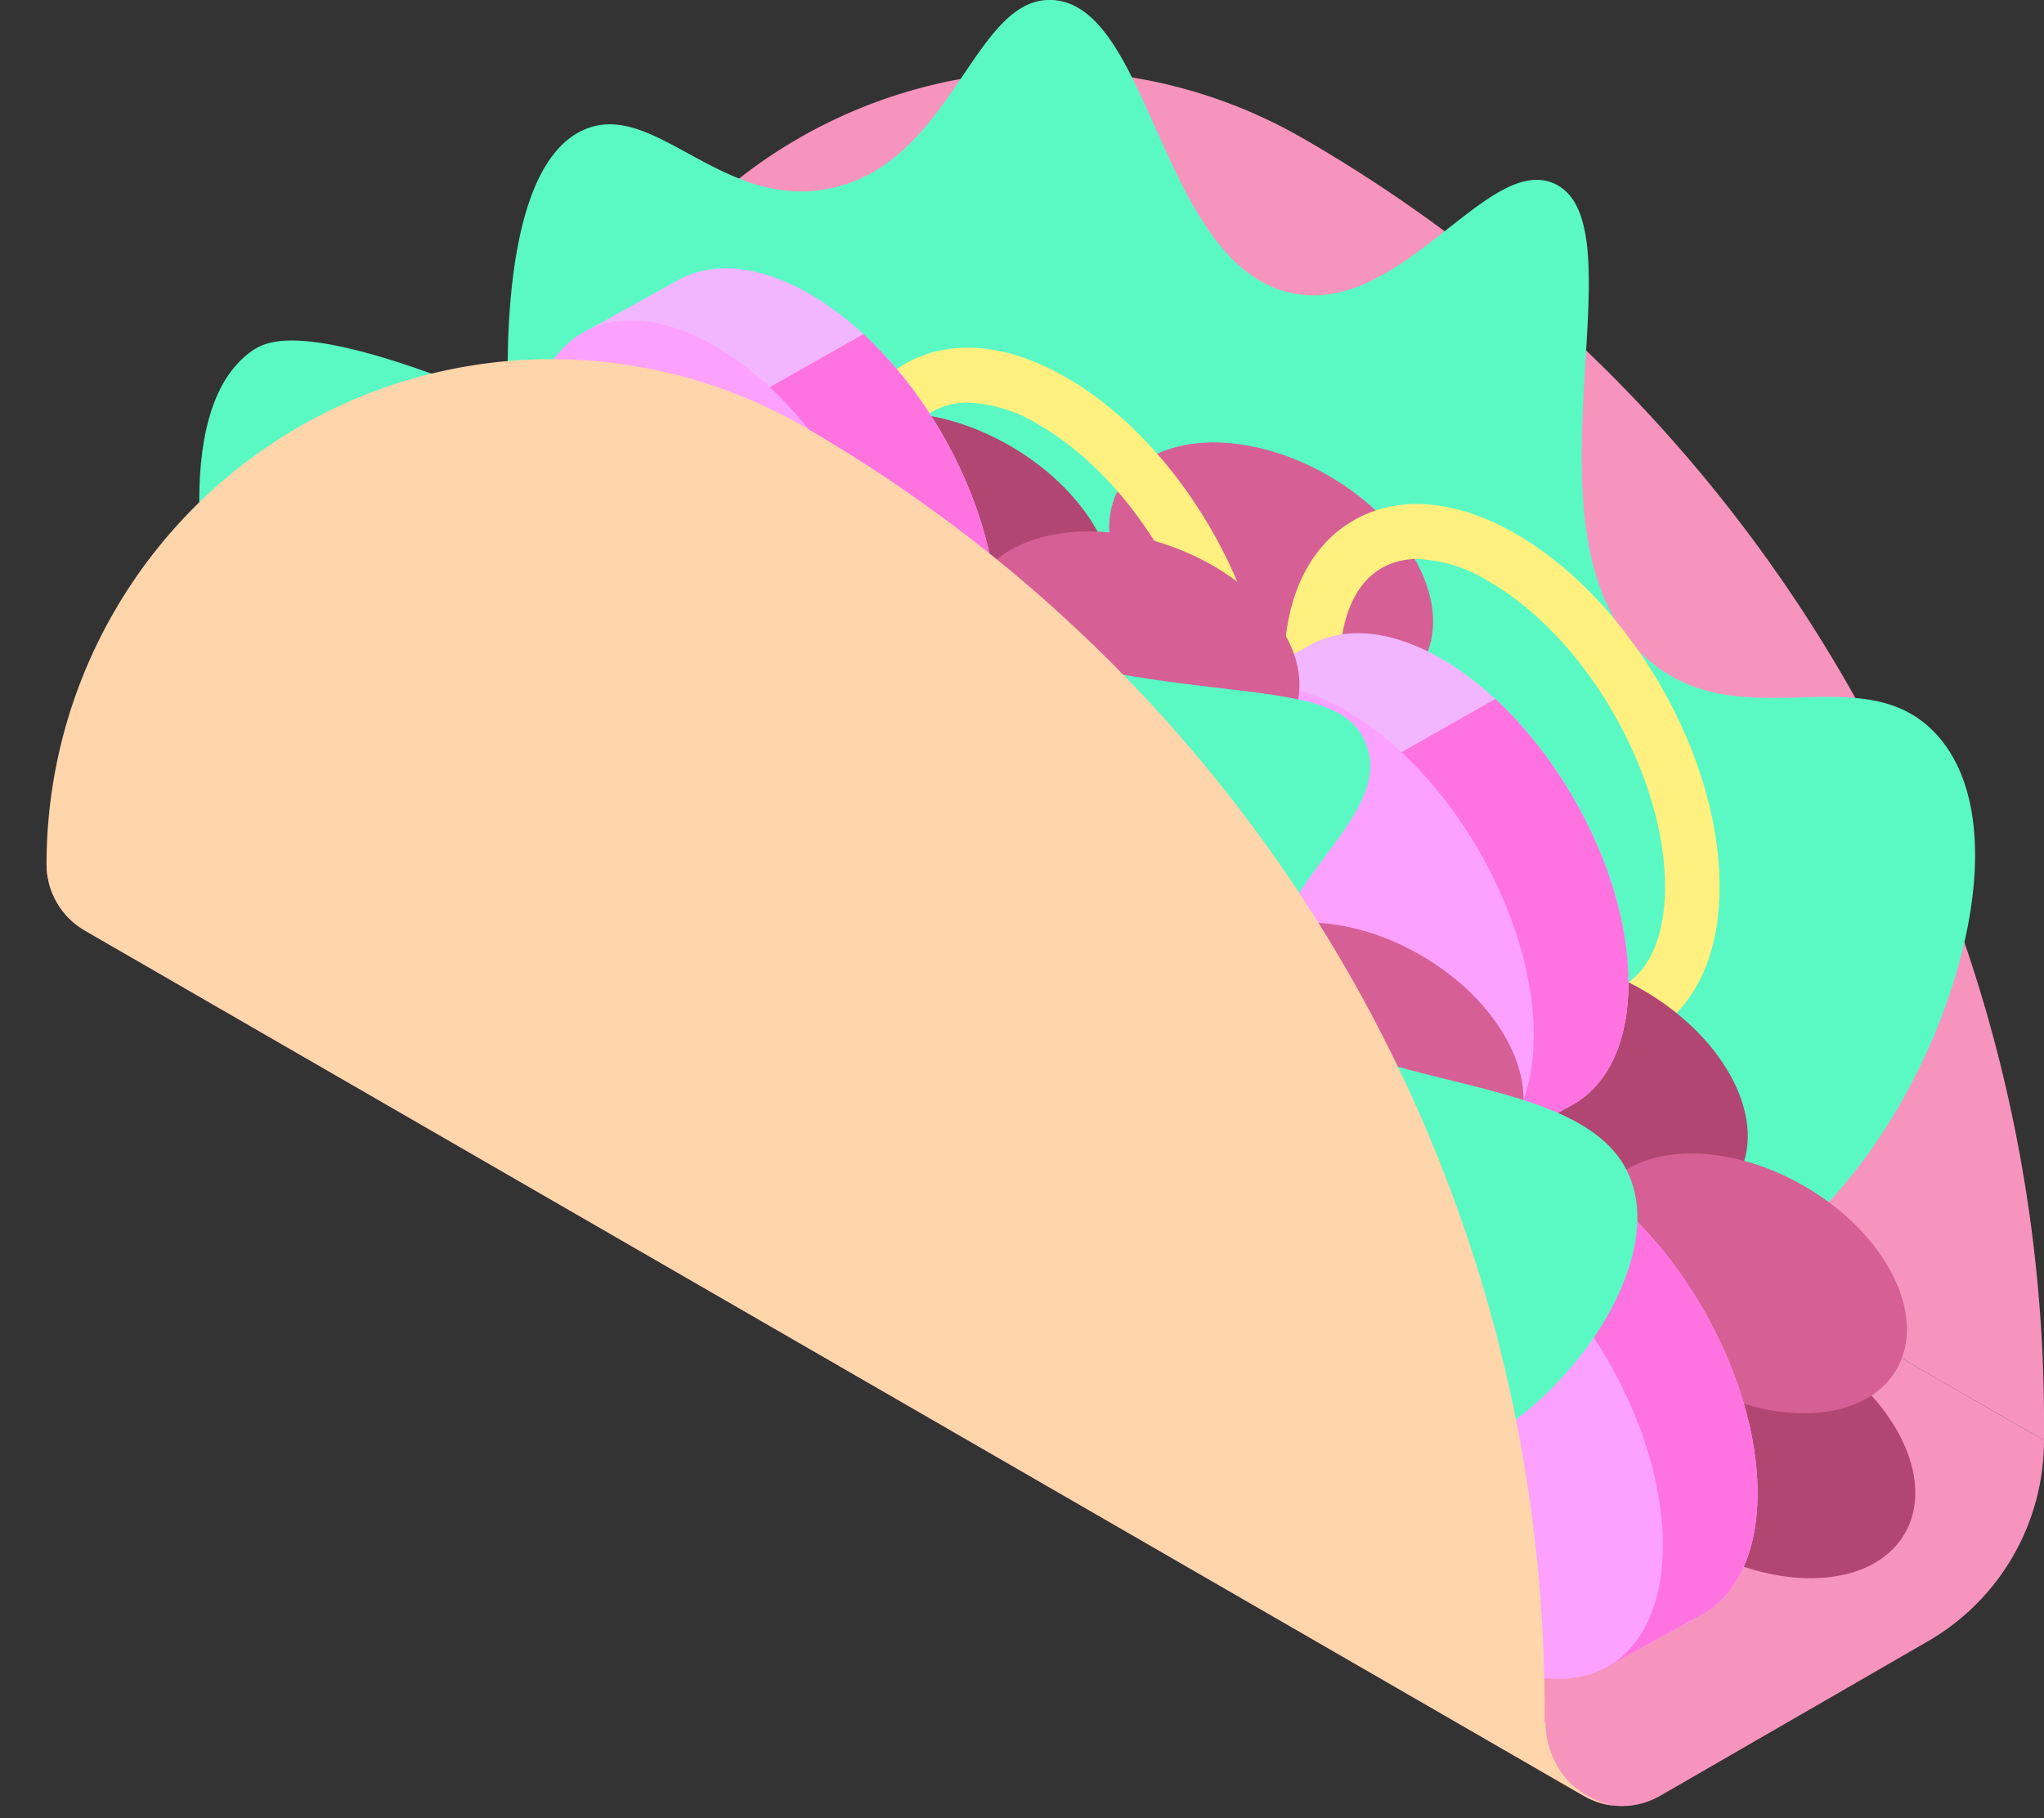 <svg xmlns="http://www.w3.org/2000/svg" xmlns:xlink="http://www.w3.org/1999/xlink" viewBox="0 0 114.61 101.97"><rect x="0" y="0" width="114.61" height="101.97" fill="#333333" stroke="none"/><defs><style>.cls-1{fill:none;}.cls-2{clip-path:url(#clip-path);}.cls-3{fill:#f794bd;}.cls-4{fill:#ffd5ab;}.cls-5{fill:#5af9c4;}.cls-6{fill:#b24672;}.cls-7{fill:#d65f95;}.cls-8{fill:#fff080;}.cls-9{clip-path:url(#clip-path-2);}.cls-10{fill:#f1b6ff;}.cls-11{fill:#ff73e1;}.cls-12{fill:#fca1ff;}.cls-13{clip-path:url(#clip-path-3);}.cls-14{clip-path:url(#clip-path-4);}</style><clipPath id="clip-path"><path class="cls-1" d="M30.61,32.29l-28,16.16A4.3,4.3,0,0,0,4.78,52.2l84,48.5h0a4.27,4.27,0,0,0,4.33,0l15-8.66a13,13,0,0,0,6.5-11.26Z"/></clipPath><clipPath id="clip-path-2"><path class="cls-1" d="M91.31,55.12c0-6.69-4.69-14.83-10.49-18.18-2.9-1.67-5.52-1.83-7.42-.73h0l-5.32,2.93,14.84,25.7,5.32-2.92h0C90.14,60.82,91.31,58.47,91.31,55.12Z"/></clipPath><clipPath id="clip-path-3"><path class="cls-1" d="M98.55,83.73c0-6.7-4.7-14.83-10.49-18.18-2.9-1.67-5.52-1.83-7.42-.74h0l-5.32,2.93L90.16,93.45l5.32-2.93h0C97.38,89.43,98.55,87.07,98.55,83.73Z"/></clipPath><clipPath id="clip-path-4"><path class="cls-1" d="M55.89,34.66c0-6.7-4.7-14.83-10.5-18.18-2.9-1.67-5.52-1.83-7.42-.74h0l-5.31,2.93L47.5,44.38l5.31-2.93h0C54.71,40.36,55.89,38,55.89,34.66Z"/></clipPath></defs><title>tacos</title><g id="Calque_2" data-name="Calque 2"><g id="Calque_1-2" data-name="Calque 1"><g class="cls-2"><path class="cls-3" d="M30.61,32.29l-28,16.16A4.3,4.3,0,0,0,4.78,52.2l84,48.5h0a4.27,4.27,0,0,0,4.33,0l15-8.66a13,13,0,0,0,6.5-11.26Z"/><path class="cls-4" d="M5,45.66,0,48l2.92,6.54L90.48,102l2-.69A5.18,5.18,0,0,1,88.05,100a4.9,4.9,0,0,1-1.39-3.37Z"/></g><path class="cls-3" d="M114.61,80.78l-84-48.49h0A28.31,28.31,0,0,1,73.08,7.77h0a83.07,83.07,0,0,1,41.53,71.94Z"/><path class="cls-5" d="M104.42,65.15c5.43-7.21,8.73-18.92,4.18-23.94-4.08-4.49-10.9.29-16.15-4.18-7.82-6.66-.16-24.37-5.29-26.73-3.77-1.72-8.58,7.47-14.76,6.13C65.07,14.84,64.55.27,59,0c-4.45-.21-5.56,9.21-12.53,10.58-6,1.19-9.74-4.94-13.64-3.34-5.57,2.29-4.25,17.29-4.18,18.1C30.84,47.8,50.76,77.92,76.86,78c.93,0,12.7-.16,22.1-7.33A27.79,27.79,0,0,0,104.42,65.15Z"/><ellipse class="cls-6" cx="53.42" cy="30.56" rx="6.42" ry="9.81" transform="translate(0.24 61.54) rotate(-60)"/><path class="cls-7" d="M79.77,37.14c1.77-3.08-.59-7.76-5.29-10.47s-9.93-2.42-11.7.65.59,7.76,5.28,10.47S78,40.21,79.77,37.14Z"/><path class="cls-8" d="M89,58.88a11.18,11.18,0,0,1-5.53-1.67C77,53.51,72,44.82,72,37.42c0-3.86,1.38-6.78,3.89-8.23S81.65,28,85,29.94c6.4,3.7,11.42,12.39,11.42,19.79,0,3.86-1.38,6.78-3.89,8.23A7,7,0,0,1,89,58.88ZM79.47,31.35a4,4,0,0,0-2,.51c-1.51.87-2.35,2.85-2.35,5.56,0,6.3,4.44,14,9.89,17.13,2.35,1.36,4.48,1.62,6,.74s2.35-2.85,2.35-5.56c0-6.3-4.44-14-9.89-17.13A8.2,8.2,0,0,0,79.47,31.35Z"/><path class="cls-8" d="M63.79,50.11a11.25,11.25,0,0,1-5.54-1.67c-6.4-3.7-11.42-12.39-11.42-19.79,0-3.86,1.38-6.78,3.89-8.23s5.73-1.18,9.07.75C66.2,24.87,71.22,33.56,71.22,41c0,3.86-1.38,6.78-3.89,8.23A7.08,7.08,0,0,1,63.79,50.11ZM54.27,22.58a4,4,0,0,0-2,.51c-1.52.87-2.35,2.85-2.35,5.56,0,6.3,4.43,14,9.88,17.13,2.35,1.35,4.48,1.62,6,.74s2.35-2.85,2.35-5.56c0-6.3-4.43-14-9.89-17.13A8.17,8.17,0,0,0,54.27,22.58Z"/><path class="cls-6" d="M97.41,66c1.78-3.07-.59-7.76-5.28-10.47s-9.94-2.41-11.71.66S81,63.9,85.71,66.61,95.64,69,97.41,66Z"/><g class="cls-9"><path class="cls-10" d="M91.31,55.12c0-6.69-4.69-14.83-10.49-18.18-2.9-1.67-5.52-1.83-7.42-.73h0l-5.32,2.93,14.84,25.7,5.32-2.92h0C90.14,60.82,91.31,58.47,91.31,55.12Z"/><polygon class="cls-11" points="91.7 60.5 77.99 68.28 77.99 42.52 91.7 34.74 91.7 60.5"/></g><path class="cls-12" d="M86,58.05c0-6.69-4.7-14.83-10.5-18.18S65,39.24,65,45.93s4.7,14.83,10.49,18.18S86,64.74,86,58.05Z"/><path class="cls-7" d="M84.84,63.85c1.75-3-.58-7.63-5.19-10.29s-9.76-2.37-11.51.65.59,7.62,5.2,10.28S83.1,66.87,84.84,63.85Z"/><ellipse class="cls-6" cx="98.31" cy="81.09" rx="6.42" ry="9.81" transform="translate(-21.07 125.69) rotate(-60)"/><ellipse class="cls-7" cx="98" cy="71.97" rx="6.31" ry="9.64" transform="translate(-13.33 120.86) rotate(-60)"/><path class="cls-7" d="M72.61,39.86c1.19-3.28-1.91-7.4-6.91-9.21s-10-.63-11.22,2.65,1.91,7.4,6.92,9.21S71.43,43.14,72.61,39.86Z"/><g class="cls-13"><path class="cls-10" d="M98.55,83.73c0-6.7-4.7-14.83-10.49-18.18-2.9-1.67-5.52-1.83-7.42-.74h0l-5.32,2.93L90.16,93.45l5.32-2.93h0C97.38,89.43,98.55,87.07,98.55,83.73Z"/><polygon class="cls-11" points="98.94 89.11 85.23 96.89 85.23 71.12 98.94 63.35 98.94 89.11"/></g><ellipse class="cls-12" cx="82.74" cy="80.6" rx="8.57" ry="14.84" transform="translate(-29.21 52.17) rotate(-30)"/><g class="cls-14"><path class="cls-10" d="M55.89,34.66c0-6.7-4.7-14.83-10.5-18.18-2.9-1.67-5.52-1.83-7.42-.74h0l-5.31,2.93L47.5,44.38l5.31-2.93h0C54.71,40.36,55.89,38,55.89,34.66Z"/><polygon class="cls-11" points="56.27 40.04 42.57 47.82 42.57 22.05 56.27 14.28 56.27 40.04"/></g><ellipse class="cls-12" cx="40.08" cy="31.53" rx="8.57" ry="14.84" transform="translate(-10.39 24.26) rotate(-30)"/><path class="cls-5" d="M82.06,81.44c6.21-3,11.13-10.55,9.4-15.24C89,59.37,73.51,61.74,71.62,55.13c-1.42-5,6.6-9.07,5-13.36S66.68,40,53.87,35.5c-7.37-2.6-6.82-4.21-20-10.44C18,17.59,15.18,19,14.2,19.63c-5,3.38-2.36,15.12-2.09,16.29,3.7,15.88,18.42,24.76,35.71,34.87C63.61,80,73.4,85.56,82.06,81.44Z"/><path class="cls-4" d="M86.61,97l-84-48.5h0A28.32,28.32,0,0,1,45.08,23.93h0A83.07,83.07,0,0,1,86.61,95.87Z"/></g></g></svg>
